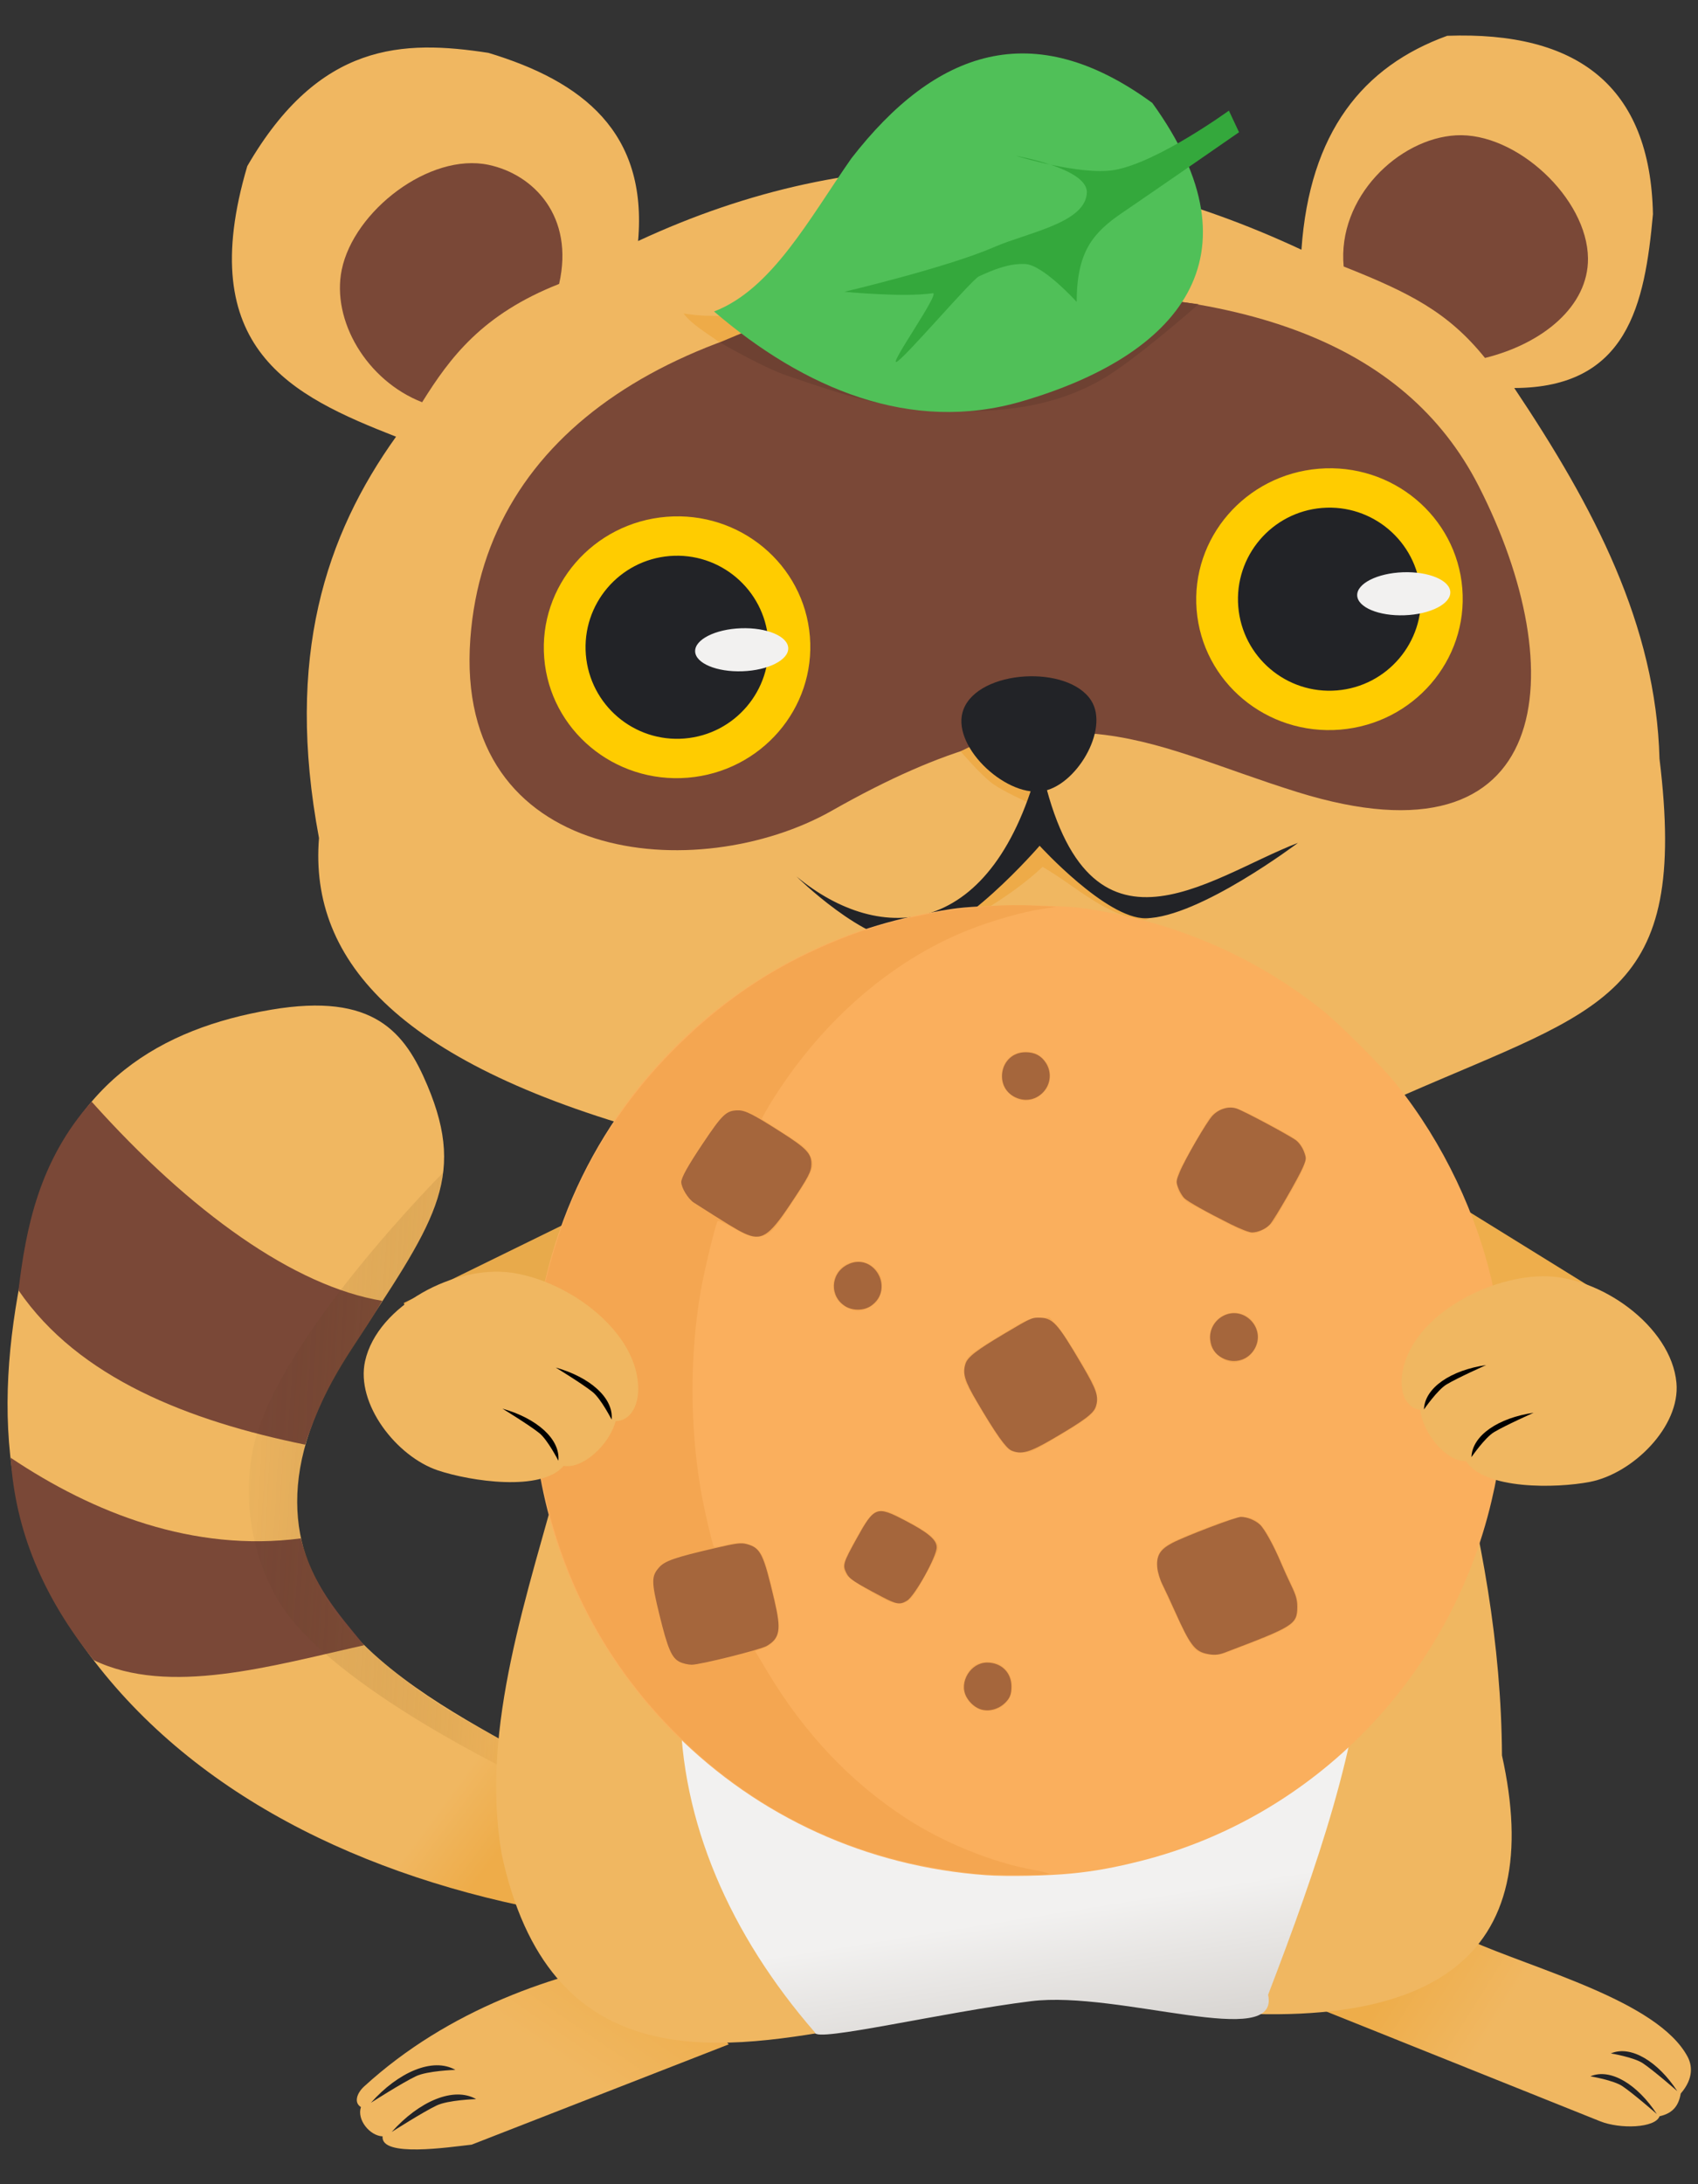 <svg xmlns="http://www.w3.org/2000/svg" xmlns:svg="http://www.w3.org/2000/svg" xmlns:xlink="http://www.w3.org/1999/xlink" id="svg1624" width="140mm" height="180mm" version="1.1" viewBox="0 0 140 180"><rect x="0" y="0" width="140" height="180" fill="#333333" stroke="none"/><defs id="defs1618"><linearGradient id="linearGradient1015"><stop id="stop1011" offset="0" style="stop-color:#fff;stop-opacity:1"/><stop id="stop1013" offset="1" style="stop-color:#ececec;stop-opacity:1"/></linearGradient><linearGradient id="linearGradient1371"><stop id="stop1367" offset="0" style="stop-color:#f0b761;stop-opacity:1"/><stop id="stop1369" offset="1" style="stop-color:#eead4a;stop-opacity:1"/></linearGradient><linearGradient id="linearGradient1259"><stop id="stop1255" offset="0" style="stop-color:#f0b761;stop-opacity:1"/><stop id="stop1257" offset="1" style="stop-color:#eeac49;stop-opacity:1"/></linearGradient><linearGradient id="linearGradient1827"><stop id="stop1823" offset="0" style="stop-color:#eeab48;stop-opacity:1"/><stop id="stop1825" offset="1" style="stop-color:#140c02;stop-opacity:0"/></linearGradient><linearGradient id="linearGradient1501-0-6" x1="-38.388" x2="-39.422" y1="176.421" y2="180.287" gradientTransform="matrix(2.434,0,0,2.434,-706.387,-629.615)" gradientUnits="userSpaceOnUse" xlink:href="#linearGradient3569"/><linearGradient id="linearGradient3569"><stop style="stop-color:#2d9034;stop-opacity:1" id="stop3565" offset="0"/><stop style="stop-color:#50c058;stop-opacity:1" id="stop3567" offset="1"/></linearGradient><linearGradient id="linearGradient1007"><stop id="stop1003" offset="0" style="stop-color:#ececec;stop-opacity:1"/><stop id="stop1005" offset="1" style="stop-color:#fff;stop-opacity:.968"/></linearGradient><linearGradient id="linearGradient1847-9-3" x1="-132.712" x2="-132.215" y1="161.045" y2="161.503" gradientTransform="matrix(3.689,0,0,3.366,569.126,-398.801)" gradientUnits="userSpaceOnUse" xlink:href="#linearGradient1845"/><linearGradient id="linearGradient1845"><stop id="stop1841" offset="0" style="stop-color:#2e9635;stop-opacity:1"/><stop id="stop1843" offset="1" style="stop-color:#34a83c;stop-opacity:1"/></linearGradient><linearGradient id="linearGradient1855-7-9" x1="-116.743" x2="-122.325" y1="162.6" y2="161.773" gradientTransform="matrix(2.899,0,0,2.879,460.86,-321.087)" gradientUnits="userSpaceOnUse" xlink:href="#linearGradient1853"/><linearGradient id="linearGradient1853"><stop id="stop1849" offset="0" style="stop-color:#2e9635;stop-opacity:1"/><stop id="stop1851" offset="1" style="stop-color:#2e9635;stop-opacity:0"/></linearGradient><linearGradient id="linearGradient1325-0" x1="-205.012" x2="-263.572" y1="38.116" y2="17.749" gradientTransform="matrix(0.493,0,0,0.383,242.044,136.711)" gradientUnits="userSpaceOnUse" xlink:href="#linearGradient1299"/><linearGradient id="linearGradient1299"><stop id="stop1295" offset="0" style="stop-color:#2a8931;stop-opacity:1"/><stop id="stop1297" offset="1" style="stop-color:#34a83c;stop-opacity:1"/></linearGradient><linearGradient id="linearGradient1301-1" x1="-366.517" x2="-326.837" y1="47.392" y2="25.54" gradientTransform="matrix(0.493,0,0,0.383,242.044,136.711)" gradientUnits="userSpaceOnUse" xlink:href="#linearGradient1299"/><linearGradient id="linearGradient1359-0" x1="-40.613" x2="-41.338" y1="189.438" y2="192.445" gradientTransform="matrix(2.434,0,0,2.294,190.663,-272.124)" gradientUnits="userSpaceOnUse" xlink:href="#linearGradient1365"/><linearGradient id="linearGradient1365"><stop style="stop-color:#f2f1f0;stop-opacity:1" id="stop1361" offset="0"/><stop style="stop-color:#cfcbc7;stop-opacity:1" id="stop1363" offset="1"/></linearGradient><linearGradient id="linearGradient1222-19" x1="-39.247" x2="-38.024" y1="176.25" y2="181.663" gradientTransform="matrix(2.434,0,0,2.434,190.663,-299.001)" gradientUnits="userSpaceOnUse" xlink:href="#linearGradient1220"/><linearGradient id="linearGradient1220"><stop id="stop1216" offset="0" style="stop-color:#eda73d;stop-opacity:1"/><stop id="stop1218" offset="1" style="stop-color:#f0b761;stop-opacity:1"/></linearGradient><linearGradient id="linearGradient2283-4" x1="-29.34" x2="-30.333" y1="188.355" y2="188.993" gradientTransform="translate(-149.107,-54.254)" gradientUnits="userSpaceOnUse" xlink:href="#linearGradient1259"/><linearGradient id="linearGradient1829-7-5" x1="-118.4" x2="-113.287" y1="162.998" y2="163.031" gradientTransform="translate(-61.442,-34.344)" gradientUnits="userSpaceOnUse" xlink:href="#linearGradient1827"/><linearGradient id="linearGradient1432-5" x1="-32.206" x2="-33.29" y1="192.553" y2="190.782" gradientUnits="userSpaceOnUse" xlink:href="#linearGradient1371"/><linearGradient id="linearGradient1373-6" x1="-46.772" x2="-45.235" y1="191.061" y2="190.226" gradientTransform="matrix(2.434,0,0,2.434,190.663,-299.001)" gradientUnits="userSpaceOnUse" xlink:href="#linearGradient1371"/><linearGradient id="linearGradient1359-0-4" x1="-40.613" x2="-41.338" y1="189.438" y2="192.445" gradientTransform="matrix(-5.209,-0.339,-0.319,4.909,-59.157,-787.031)" gradientUnits="userSpaceOnUse" xlink:href="#linearGradient1365"/><linearGradient id="linearGradient1222-19-8" x1="-38.787" x2="-39.188" y1="176.461" y2="179.702" gradientTransform="matrix(-5.209,-0.339,-0.339,5.209,-55.416,-844.549)" gradientUnits="userSpaceOnUse" xlink:href="#linearGradient1220"/><linearGradient id="linearGradient1373-6-8" x1="-46.772" x2="-45.235" y1="191.061" y2="190.226" gradientTransform="matrix(-5.209,-0.339,-0.339,5.209,-55.416,-844.549)" gradientUnits="userSpaceOnUse" xlink:href="#linearGradient1371"/><linearGradient id="linearGradient3017" x1="-32.206" x2="-33.29" y1="192.553" y2="190.782" gradientUnits="userSpaceOnUse" xlink:href="#linearGradient1371"/><linearGradient id="linearGradient3019" x1="-29.34" x2="-30.333" y1="188.355" y2="188.993" gradientTransform="translate(-149.107,-54.254)" gradientUnits="userSpaceOnUse" xlink:href="#linearGradient1259"/><linearGradient id="linearGradient3021" x1="-118.4" x2="-113.287" y1="162.998" y2="163.031" gradientTransform="translate(-61.442,-34.344)" gradientUnits="userSpaceOnUse" xlink:href="#linearGradient1827"/></defs><g id="layer1"><path id="path1481-9-2" d="m 121.102,159.865 c 5.468,2.453 15.575,5.024 18.039,9.628 0.36,0.673 0.535,1.769 -0.565,3.036 -0.163,0.954 -0.603,1.619 -1.747,1.873 -0.349,0.969 -3.234,1.079 -4.905,0.41 l -22.651,-9.075 z" style="display:inline;fill:url(#linearGradient1373-6-8);fill-opacity:1;stroke:none;stroke-width:1.381px;stroke-linecap:butt;stroke-linejoin:miter;stroke-opacity:1"/><path id="path1638-0-1" d="m 55.116,96.685 -21.825,10.69 4.657,13.895 19.457,-14.18 z" style="display:inline;opacity:.97;fill:#eeae4c;fill-opacity:1;stroke:none;stroke-width:1.381px;stroke-linecap:butt;stroke-linejoin:miter;stroke-opacity:1"/><path id="path1638-82-9-3" d="m 112.171,94.325 22.094,13.67 -6.418,13.175 -17.456,-16.581 z" style="display:inline;fill:#eeae4c;fill-opacity:1;stroke:none;stroke-width:1.381px;stroke-linecap:butt;stroke-linejoin:miter;stroke-opacity:1"/><g style="display:inline" id="g1439-6-5" transform="matrix(-6.221,-0.405,-0.389,5.988,-79.024,-996.036)"><path style="display:inline;fill:url(#linearGradient3017);fill-opacity:1;stroke:none;stroke-width:.265px;stroke-linecap:butt;stroke-linejoin:miter;stroke-opacity:1" id="path1479-00-8" d="m -33.225,191.031 c 1.196,0.294 2.577,0.887 3.625,2.021 0.089,0.096 0.125,0.231 0.024,0.285 0.046,0.178 -0.142,0.386 -0.311,0.382 0.011,0.293 -0.88,0.09 -1.183,0.034 l -3.307,-1.604 z"/><g style="fill:#222327;fill-opacity:1;stroke:none" id="g2018-8-7" transform="translate(-1.916,0.582)"><path id="path1066-0-0-3-9-2-5-3-3-55" d="m -27.788,192.687 c -0.336,-0.447 -0.779,-0.681 -1.086,-0.526 0,0 0.37,0.037 0.516,0.123 0.179,0.104 0.57,0.403 0.57,0.403 z" style="display:inline;fill:#222327;fill-opacity:1;stroke:none;stroke-width:.105px;stroke-linecap:butt;stroke-linejoin:miter;stroke-opacity:1"/><path style="display:inline;fill:#222327;fill-opacity:1;stroke:none;stroke-width:.105px;stroke-linecap:butt;stroke-linejoin:miter;stroke-opacity:1" id="path1066-0-0-3-1-5-8-7-4-5-6" d="m -28.087,193.069 c -0.336,-0.447 -0.779,-0.681 -1.086,-0.526 0,0 0.37,0.037 0.516,0.123 0.179,0.104 0.57,0.403 0.57,0.403 z"/></g></g><g id="g2736-8" transform="matrix(-5.209,-0.339,-0.339,5.209,-848.435,-609.257)"><path id="path1477-9-0-9-96" d="m -179.86,133.002 c 1.9,-0.911 5.352,-2.341 3.174,-6.192 -1.169,-2.067 -1.661,-2.781 -0.936,-4.232 0.409,-0.818 0.937,-1.415 2.539,-1.036 1.725,0.408 3.104,1.357 3.508,3.474 0.439,2.298 0.471,4.589 -1.052,6.565 -1.732,2.247 -4.517,3.461 -7.6,3.859 z" style="display:inline;fill:url(#linearGradient3019);fill-opacity:1;stroke:none;stroke-width:.265px;stroke-linecap:butt;stroke-linejoin:miter;stroke-opacity:1"/><path style="display:inline;fill:#7a4837;fill-opacity:1;stroke:none;stroke-width:.265px;stroke-linecap:butt;stroke-linejoin:miter;stroke-opacity:1" id="path2041-6-9-4-5" d="m -177.132,126.015 c 1.398,-0.137 3.112,-1.197 4.787,-2.84 0.769,0.984 0.906,2.063 0.959,3.047 -1.037,1.323 -2.824,1.884 -4.677,2.138 -0.291,-1.133 -0.697,-1.597 -1.068,-2.346 z"/><path style="display:inline;fill:#7a4837;fill-opacity:1;stroke:none;stroke-width:.265px;stroke-linecap:butt;stroke-linejoin:miter;stroke-opacity:1" id="path2043-8-5-9-4" d="m -176.091,129.841 c 1.678,0.331 3.299,-0.185 4.657,-0.973 -0.147,1.135 -0.643,2.147 -1.515,3.103 -1.222,0.494 -2.813,-0.092 -4.249,-0.512 0.468,-0.494 0.882,-0.911 1.107,-1.618 z"/><path id="path1821-3-0-77" d="m -177.957,123.934 c 0,0 2.44,2.779 2.708,4.52 0.127,0.826 -0.095,1.761 -0.585,2.439 -0.921,1.275 -4.009,2.489 -4.009,2.489 l -0.013,-0.38 c 0.904,-0.446 1.695,-0.699 2.919,-1.756 0.784,-0.847 1.057,-1.786 0.886,-2.809 -0.129,-0.769 -0.692,-1.679 -1.089,-2.427 -0.234,-0.405 -0.448,-0.817 -0.594,-1.182 -0.147,-0.365 -0.211,-0.676 -0.223,-0.894 z" style="display:inline;opacity:.294;fill:url(#linearGradient3021);fill-opacity:1;stroke:none;stroke-width:.265px;stroke-linecap:butt;stroke-linejoin:miter;stroke-opacity:1"/></g><path id="path1466-6-4" d="m 111.062,91.234 c 6.286,17.57 12.669,35.128 12.776,53.431 3.603,16.209 -4.738,24.159 -29.987,20.417 -7.415,-1.572 -14.924,0.448 -24.252,2.092 -10.748,1.895 -24.36,3.822 -28.245,-14.419 -1.781,-10.457 2.169,-21.356 5.064,-32.174 l 8.349,-27.048 c 16.878,-14.76 52.405,-6.292 56.296,-2.299 z" style="display:inline;fill:url(#linearGradient1222-19-8);fill-opacity:1;stroke:none;stroke-width:1.381px;stroke-linecap:butt;stroke-linejoin:miter;stroke-opacity:1"/><path id="path1475-4-7" d="m 104.556,164.39 c 8.116,-21.156 14.205,-41.124 -3.029,-52.9 -9.587,-6.55 -22.706,-8.778 -32.387,0.802 -18.133,17.945 -16.019,39.033 -1.944,55.208 -0.029,0.849 10.589,-1.685 17.816,-2.581 7.288,-0.903 20.557,4.12 19.544,-0.529 z" style="display:inline;fill:url(#linearGradient1359-0-4);fill-opacity:1;stroke:none;stroke-width:1.297px;stroke-linecap:butt;stroke-linejoin:miter;stroke-opacity:1"/><path id="path1466-0-90-0" d="m 115.731,90.255 c -30.871,12.245 -43.72,6.956 -60.694,3.434 -22.022,-5.851 -29.558,-14.447 -28.736,-24.627 -2.805,-14.928 0.554,-24.968 6.353,-33.073 -8.624,-3.377 -16.729,-7.218 -12.265,-22.299 5.935,-10.241 12.848,-10.416 19.884,-9.333 7.757,2.341 13.128,6.533 12.337,15.507 18.321,-8.522 36.547,-7.757 54.694,0.716 0.671,-9.676 5.063,-15.114 12.021,-17.63 10.711,-0.384 16.747,4.116 16.961,14.696 -0.674,7.466 -2.08,14.305 -11.435,14.331 6.595,9.854 11.68,19.531 11.975,30.559 2.405,19.69 -4.628,20.512 -21.093,27.72 z" style="display:inline;fill:#f0b761;fill-opacity:1;stroke:none;stroke-width:1.381px;stroke-linecap:butt;stroke-linejoin:miter;stroke-opacity:1"/><path id="path1471-2-0" d="m 46.099,23.399 c -6.345,2.498 -8.999,6.072 -11.294,9.75 -4.582,-1.791 -7.484,-6.746 -6.629,-10.916 0.995,-4.856 7.245,-9.669 12.096,-8.65 3.724,0.783 7.095,4.248 5.827,9.816 z" style="display:inline;fill:#7a4837;fill-opacity:1;stroke:none;stroke-width:1.381px;stroke-linecap:butt;stroke-linejoin:miter;stroke-opacity:1"/><path id="path1473-7-8" d="m 106.984,65.28 c 21.173,6.588 22.754,-9.92 14.923,-25.242 -5.995,-11.73 -19.705,-17.142 -42.84,-15.718 -22.895,1.409 -39.009,11.007 -40.287,28.31 -1.382,18.721 18.796,20.427 29.826,14.169 19.08,-10.825 25.275,-5.596 38.378,-1.519 z" style="display:inline;fill:#7a4837;fill-opacity:1;stroke:none;stroke-width:1.381px;stroke-linecap:butt;stroke-linejoin:miter;stroke-opacity:1"/><path style="display:inline;fill:none;stroke:none;stroke-width:.768;stroke-linecap:round;stroke-linejoin:miter;stroke-miterlimit:4;stroke-dasharray:none;stroke-opacity:1" id="path879-1-7-5" d="m 92.088,141.628 c -3.303,2.267 -6.576,4.824 -9.6,9.863"/><path style="display:inline;fill:none;stroke:none;stroke-width:.768;stroke-linecap:round;stroke-linejoin:miter;stroke-miterlimit:4;stroke-dasharray:none;stroke-opacity:1" id="path881-3-6-7" d="m 81.789,143.973 c 4.414,0.63 7.838,3.606 10.77,5.536"/><path id="path1471-9-6-9" d="m 110.786,21.963 c 5.424,2.152 8.606,3.757 11.652,7.536 4.775,-1.183 8.525,-4.268 8.491,-8.203 -0.043,-4.957 -5.924,-10.42 -10.874,-10.144 -4.74,0.264 -9.805,5.126 -9.27,10.811 z" style="display:inline;fill:#7a4837;fill-opacity:1;stroke:none;stroke-width:1.381px;stroke-linecap:butt;stroke-linejoin:miter;stroke-opacity:1"/><path style="display:inline;fill:#eeab48;fill-opacity:1;stroke:none;stroke-width:1.381px;stroke-linecap:butt;stroke-linejoin:miter;stroke-opacity:1" id="path1801-0-0-7" d="m 84.703,66.104 c 0,0 -2.019,-0.893 -2.896,-1.548 -0.992,-0.74 -2.608,-2.641 -2.608,-2.641 l 0.957,-0.463 4.238,2.284 1.497,1.209 z"/><path style="display:inline;fill:#222327;fill-opacity:1;stroke:none;stroke-width:.798px;stroke-linecap:butt;stroke-linejoin:miter;stroke-opacity:1" id="path1011-5-0-8" d="m 89.969,57.732 c -1.892,-2.964 -9.245,-2.561 -10.524,0.714 -1.131,2.896 3.331,7.168 6.414,6.771 2.823,-0.364 5.641,-5.086 4.109,-7.485 z"/><path style="display:inline;fill:#eeab48;fill-opacity:1;stroke:none;stroke-width:1.381px;stroke-linecap:butt;stroke-linejoin:miter;stroke-opacity:1" id="path1799-2-9-6" d="m 94.481,75.823 c -3.247,-0.243 -5.729,-2.775 -8.519,-4.385 -2.625,2.484 -7.138,5.184 -10.307,6.002 l 10.293,-9.587 2.983,3.53 c 1.49,2.165 4.303,2.786 6.798,3.779 z"/><path style="display:inline;fill:#222327;fill-opacity:1;stroke:none;stroke-width:.818px;stroke-linecap:butt;stroke-linejoin:miter;stroke-opacity:1" id="path1013-0-7-9" d="m 85.736,62.621 c 3.649,18.16 13.806,9.701 21.28,6.841 0,0 -8.138,6.15 -12.555,6.213 -3.251,0.046 -8.743,-5.976 -8.743,-5.976 0,0 -6.67,7.745 -10.711,7.924 -3.704,0.164 -9.331,-5.388 -9.331,-5.388 6.939,5.746 16.279,5.279 20.061,-9.614 z"/><path style="fill:#faaf5d;fill-opacity:1;stroke-width:.132" id="path5630-7" d="m 81.276,154.532 c -9.773,-0.707 -18.711,-4.769 -25.591,-11.631 -11.164,-11.135 -14.745,-27.599 -9.221,-42.39 3.61,-9.666 10.969,-17.663 20.348,-22.113 3.635,-1.725 7.162,-2.783 11.608,-3.482 2.417,-0.38 8.594,-0.405 11.061,-0.045 7.304,1.066 13.905,3.895 19.535,8.37 1.432,1.138 4.97,4.678 6.144,6.147 3.838,4.802 6.67,10.75 7.951,16.697 0.682,3.167 0.799,4.423 0.795,8.529 -0.004,4.14 -0.185,5.903 -0.927,9.071 -3.404,14.519 -14.62,26.047 -28.862,29.662 -2.199,0.558 -3.865,0.861 -5.761,1.048 -1.998,0.197 -5.358,0.262 -7.079,0.138 z"/><path style="fill:#f4a651;fill-opacity:1;stroke-width:.132" id="path5628-7" d="m 80.806,154.446 c -1.523,-0.114 -4.613,-0.624 -6.328,-1.044 -7.199,-1.765 -13.517,-5.325 -18.773,-10.581 -6.16,-6.159 -9.996,-13.797 -11.34,-22.58 -0.245,-1.601 -0.295,-2.504 -0.303,-5.429 -0.012,-4.696 0.357,-7.482 1.517,-11.45 1.948,-6.661 5.489,-12.511 10.542,-17.418 3.979,-3.863 8.118,-6.545 13.275,-8.599 4.802,-1.913 11.099,-2.98 15.979,-2.708 l 1.722,0.096 -1.189,0.175 c -1.543,0.227 -4.11,0.959 -6.029,1.718 -6.51,2.576 -12.394,7.759 -16.488,14.522 -0.344,0.569 -0.604,1.052 -0.578,1.073 0.026,0.022 0.864,0.56 1.862,1.196 1.553,0.989 1.854,1.237 2.086,1.716 0.48,0.992 0.414,1.173 -1.468,4.024 -1.415,2.144 -1.731,2.501 -2.382,2.696 -0.701,0.21 -1.227,0.068 -2.503,-0.675 -0.619,-0.36 -1.172,-0.608 -1.23,-0.55 -0.167,0.167 -1.119,4.086 -1.419,5.847 -0.881,5.166 -0.881,10.982 0.002,16.215 0.258,1.531 0.982,4.669 1.106,4.792 0.033,0.033 0.461,-0.041 0.951,-0.163 1.508,-0.378 2.459,-0.113 3.018,0.842 0.421,0.718 1.435,5.02 1.382,5.86 -0.061,0.972 -0.431,1.488 -1.296,1.81 l -0.66,0.246 1.043,1.737 c 3.024,5.036 6.799,9.027 11.342,11.992 3.116,2.034 7.145,3.673 10.546,4.29 0.719,0.131 1.308,0.283 1.308,0.339 0,0.097 -4.434,0.105 -5.695,0.011 z m -0.267,-13.661 c -0.558,-0.296 -0.995,-0.904 -1.117,-1.551 -0.109,-0.581 0.329,-1.559 0.877,-1.956 0.516,-0.374 1.521,-0.43 2.096,-0.116 1.435,0.784 1.431,2.873 -0.008,3.607 -0.64,0.326 -1.253,0.332 -1.848,0.015 z m 18.462,-4.58 c -0.729,-0.317 -0.892,-0.597 -3.01,-5.181 -0.683,-1.478 -0.783,-2.247 -0.399,-3.058 0.266,-0.56 0.99,-0.946 3.888,-2.075 3.822,-1.488 4.312,-1.284 6.017,2.502 0.424,0.942 0.942,2.075 1.152,2.519 0.44,0.933 0.498,1.82 0.163,2.524 -0.259,0.546 -1.219,1.069 -3.595,1.959 -0.853,0.319 -1.773,0.675 -2.044,0.79 -0.598,0.254 -1.611,0.263 -2.172,0.019 z m -25.612,-4.194 c -0.956,-0.377 -3.423,-1.9 -3.621,-2.237 -0.423,-0.716 -0.372,-0.888 1.007,-3.348 1.166,-2.081 1.639,-2.309 3.181,-1.534 2.508,1.261 3.405,1.964 3.406,2.669 5.3e-4,0.276 -0.408,1.113 -1.422,2.914 -0.762,1.353 -1.135,1.691 -1.848,1.675 -0.204,-0.005 -0.52,-0.067 -0.702,-0.139 z m 9.984,-12.43 c -0.453,-0.183 -1.132,-1.116 -2.555,-3.509 -1.236,-2.08 -1.337,-2.301 -1.337,-2.94 0,-1.238 0.095,-1.334 3.154,-3.191 1.989,-1.207 2.116,-1.264 2.98,-1.323 l 0.902,-0.061 0.58,0.605 c 0.319,0.333 1.191,1.636 1.939,2.895 1.258,2.119 1.364,2.351 1.413,3.098 0.082,1.236 -0.145,1.445 -4.078,3.744 -1.216,0.711 -1.47,0.811 -2.053,0.803 -0.366,-0.005 -0.791,-0.059 -0.945,-0.122 z m 17.745,-7.43 c -0.228,-0.066 -0.63,-0.359 -0.894,-0.651 -0.423,-0.468 -0.479,-0.612 -0.479,-1.225 0.002,-2.496 3.45,-2.896 3.966,-0.46 0.206,0.972 -0.474,2.078 -1.444,2.348 -0.54,0.15 -0.591,0.15 -1.149,-0.012 z m -31.307,-4.391 c -1.92,-0.973 -1.208,-3.808 0.956,-3.807 0.687,5.3e-4 1.329,0.362 1.704,0.958 0.21,0.334 0.26,0.598 0.224,1.166 -0.056,0.881 -0.353,1.342 -1.102,1.714 -0.692,0.343 -1.056,0.336 -1.781,-0.031 z m 32.583,-6.363 c -0.401,-0.166 -1.384,-0.655 -2.185,-1.087 -0.801,-0.432 -1.683,-0.899 -1.96,-1.038 -1.092,-0.549 -1.516,-1.657 -1.049,-2.738 0.246,-0.569 2.125,-3.852 2.546,-4.448 0.326,-0.461 1.08,-0.845 1.663,-0.845 0.554,-5.3e-4 1.51,0.438 4.339,1.989 1.05,0.576 1.364,0.82 1.622,1.261 0.558,0.952 0.428,1.408 -1.196,4.189 -0.481,0.824 -0.957,1.648 -1.057,1.83 -0.232,0.423 -1.085,1.018 -1.598,1.114 -0.257,0.048 -0.655,-0.032 -1.126,-0.227 z M 83.586,90.413 c -0.732,-0.498 -0.992,-0.958 -0.992,-1.755 0,-1.19 0.796,-1.986 1.987,-1.986 0.766,0 1.209,0.235 1.714,0.912 0.38,0.509 0.378,1.642 -0.004,2.157 -0.45,0.607 -1.089,0.97 -1.71,0.97 -0.359,0 -0.712,-0.106 -0.995,-0.298 z"/><path style="fill:#a5663c;fill-opacity:1;stroke-width:.132" id="path5626-1" d="m 80.963,140.896 c -0.495,-0.113 -1.018,-0.551 -1.295,-1.084 -0.619,-1.189 0.366,-2.798 1.712,-2.798 1.176,0 2.009,0.814 2.009,1.964 0,0.514 -0.077,0.812 -0.279,1.083 -0.511,0.685 -1.36,1.016 -2.147,0.835 z M 56.039,136.958 c -0.662,-0.331 -0.979,-1.07 -1.671,-3.891 -0.669,-2.731 -0.672,-3.161 -0.026,-3.897 0.468,-0.533 1.332,-0.831 4.554,-1.575 1.846,-0.426 2.2,-0.472 2.665,-0.347 1.156,0.311 1.378,0.765 2.297,4.678 0.564,2.404 0.447,3.08 -0.646,3.72 -0.526,0.308 -5.473,1.545 -6.179,1.544 -0.291,-8e-5 -0.738,-0.104 -0.993,-0.232 z m 43.375,-0.686 c -0.918,-0.222 -1.34,-0.796 -2.511,-3.416 -0.387,-0.866 -0.865,-1.892 -1.062,-2.28 -0.197,-0.388 -0.386,-1.01 -0.42,-1.383 -0.092,-0.99 0.214,-1.497 1.226,-2.032 1.039,-0.549 5.258,-2.154 5.663,-2.154 0.5,0 1.183,0.276 1.57,0.635 0.378,0.35 1.163,1.775 1.741,3.159 0.187,0.448 0.566,1.282 0.841,1.854 0.399,0.829 0.5,1.189 0.496,1.78 -0.008,1.433 -0.255,1.588 -6.022,3.773 -0.51,0.193 -0.919,0.21 -1.523,0.064 z m -26.717,-4.693 c -2.364,-1.249 -2.676,-1.46 -2.929,-1.975 -0.304,-0.62 -0.242,-0.822 0.86,-2.809 1.467,-2.645 1.643,-2.712 3.967,-1.503 1.931,1.004 2.635,1.599 2.635,2.225 0,0.762 -1.803,4.003 -2.444,4.394 -0.586,0.357 -0.869,0.312 -2.089,-0.332 z m 10.682,-12.048 c -0.453,-0.205 -1.296,-1.401 -2.837,-4.024 -1.017,-1.73 -1.196,-2.333 -0.933,-3.13 0.181,-0.548 0.904,-1.104 3.22,-2.478 2.091,-1.241 2.236,-1.31 2.758,-1.31 1.215,-5.3e-4 1.541,0.349 3.625,3.892 1.225,2.082 1.404,2.626 1.135,3.443 -0.188,0.57 -0.929,1.124 -3.561,2.664 -1.914,1.12 -2.601,1.31 -3.407,0.945 z m 17.435,-7.6 c -0.616,-0.314 -0.952,-0.812 -1.033,-1.528 -0.086,-0.767 0.322,-1.538 1.024,-1.933 1.681,-0.944 3.576,0.927 2.668,2.635 -0.518,0.975 -1.666,1.331 -2.659,0.825 z m -31.102,-4.27 c -1.325,-0.808 -1.262,-2.681 0.114,-3.417 2.18,-1.166 4.018,1.988 1.973,3.383 -0.563,0.384 -1.488,0.399 -2.087,0.034 z m -8.336,-6.018 c -0.589,-0.274 -1.444,-0.794 -4.163,-2.53 -0.472,-0.301 -1.042,-1.229 -1.042,-1.695 0,-0.367 0.554,-1.358 1.787,-3.198 1.619,-2.417 1.939,-2.715 2.913,-2.715 0.588,0 1.223,0.324 3.578,1.826 2.024,1.291 2.45,1.738 2.45,2.568 0,0.654 -0.214,1.063 -1.783,3.413 -1.729,2.589 -2.351,2.977 -3.74,2.33 z m 40.145,-0.731 c -2.034,-1.017 -3.535,-1.856 -3.859,-2.156 -0.162,-0.15 -0.39,-0.523 -0.506,-0.828 -0.204,-0.533 -0.2,-0.584 0.11,-1.337 0.44,-1.07 2.22,-4.131 2.701,-4.644 0.535,-0.571 1.355,-0.811 2.005,-0.586 0.608,0.21 4.313,2.192 4.88,2.61 0.239,0.176 0.517,0.566 0.647,0.907 0.222,0.581 0.22,0.617 -0.056,1.282 -0.341,0.821 -2.334,4.284 -2.722,4.729 -0.332,0.382 -0.991,0.678 -1.507,0.678 -0.209,0 -0.971,-0.295 -1.693,-0.656 z M 83.919,90.514 c -2.069,-0.738 -1.547,-3.797 0.648,-3.797 0.755,0 1.307,0.295 1.679,0.898 0.983,1.59 -0.571,3.525 -2.327,2.899 z"/><path style="display:inline;fill:#6e4132;fill-opacity:1;stroke:none;stroke-width:1.381px;stroke-linecap:butt;stroke-linejoin:miter;stroke-opacity:1" id="path1786-8-8-2" d="m 98.821,25.069 c 0,0 -5.346,4.719 -8.049,6.246 -4.026,2.274 -8.214,2.671 -12.837,2.573 -4.771,-0.102 -8.575,-1.401 -13.089,-2.948 -2.001,-0.686 -5.555,-2.757 -5.555,-2.757 l 2.753,-1.182 c 12.368,-0.805 25.993,-3.476 36.777,-1.931 z"/><ellipse id="path992-7-8-6-4-88" cx="-105.226" cy="58.077" rx="10.985" ry="10.784" transform="matrix(-0.997,0.081,0.081,0.997,0,0)" style="display:inline;fill:#fc0;fill-opacity:1;stroke:none;stroke-width:3.213;stroke-linecap:round;stroke-miterlimit:4;stroke-dasharray:none;stroke-opacity:1"/><circle id="path994-1-0-0-3-2" cx="-105.226" cy="58.077" r="7.542" transform="matrix(-0.997,0.081,0.081,0.997,0,0)" style="display:inline;fill:#222327;fill-opacity:1;stroke:none;stroke-width:3.322;stroke-linecap:round;stroke-miterlimit:4;stroke-dasharray:none;stroke-opacity:1"/><path style="display:inline;fill:#eeab48;fill-opacity:1;stroke:none;stroke-width:1.381px;stroke-linecap:butt;stroke-linejoin:miter;stroke-opacity:1" id="path1819-7-6-12" d="m 59.334,28.218 c -1.057,-0.772 -2.301,-1.478 -2.976,-2.386 1.599,0.237 1.735,0.174 3.645,0.221 l 1.81,1.128 z"/><ellipse id="path992-7-3-2-8-6" cx="-51.306" cy="57.67" rx="10.985" ry="10.784" transform="matrix(-0.997,0.081,0.081,0.997,0,0)" style="display:inline;fill:#fc0;fill-opacity:1;stroke:none;stroke-width:3.213;stroke-linecap:round;stroke-miterlimit:4;stroke-dasharray:none;stroke-opacity:1"/><circle id="path994-1-07-1-6-7" cx="-51.306" cy="57.67" r="7.542" transform="matrix(-0.997,0.081,0.081,0.997,0,0)" style="display:inline;fill:#222327;fill-opacity:1;stroke:none;stroke-width:3.322;stroke-linecap:round;stroke-miterlimit:4;stroke-dasharray:none;stroke-opacity:1"/><path id="path1569-4-61" d="m 95.006,8.483 c -9.828,-7.19 -17.87,-4.381 -24.816,4.576 -3.461,4.949 -6.55,10.792 -11.318,12.611 7.458,6.385 16.235,10.066 25.345,7.415 12.883,-3.749 20,-11.852 10.79,-24.602 z" style="display:inline;fill:#50c058;fill-opacity:1;stroke:none;stroke-width:.956px;stroke-linecap:butt;stroke-linejoin:miter;stroke-opacity:1"/><path id="path1573-2-0" d="m 101.322,9.116 c 0,0 -5.901,4.288 -9.449,4.895 -2.766,0.474 -8.111,-1.168 -8.111,-1.168 0,0 5.906,1.018 5.848,3.014 -0.073,2.516 -4.874,3.301 -7.611,4.492 -3.921,1.706 -12.38,3.696 -12.38,3.696 0,0 4.858,0.476 7.288,0.121 0.66,-0.097 -3.622,5.912 -2.989,5.658 0.633,-0.254 6.181,-6.77 6.805,-7.055 1.248,-0.569 2.494,-1.075 3.807,-1.011 1.478,0.07 4.241,3.121 4.241,3.121 0.011,-4.115 1.318,-5.68 3.73,-7.323 3.418,-2.328 9.656,-6.658 9.656,-6.658 z" style="display:inline;fill:#34a83c;fill-opacity:1;stroke:none;stroke-width:1.043px;stroke-linecap:butt;stroke-linejoin:miter;stroke-opacity:1"/><path id="path1166-9-8-8-6" d="m 52.62,114.504 c 0.042,-4.675 -5.634,-8.92 -10.418,-9.617 -4.657,-0.679 -11.071,2.684 -12.1,7.277 -0.79,3.526 2.59,7.874 6.018,9.017 2.658,0.887 8.537,1.783 10.348,-0.377 1.604,0.276 3.788,-1.768 4.29,-3.687 1.209,-0.038 1.849,-1.213 1.861,-2.614 z" style="display:inline;fill:#f0b761;fill-opacity:1;stroke:none;stroke-width:1.052px;stroke-linecap:butt;stroke-linejoin:miter;stroke-opacity:1"/><g style="display:inline;stroke:none" id="g1955-59-5" transform="matrix(-1.775,1.077,1.077,1.775,-219.029,-176.502)"><path style="display:inline;fill:#000;fill-opacity:1;stroke:none;stroke-width:.265px;stroke-linecap:butt;stroke-linejoin:miter;stroke-opacity:1" id="path1066-0-0-3-9-2-5-4-2" d="m -36.8,185.259 c -0.961,1.026 -1.347,2.225 -0.828,2.919 0,0 -0.068,-0.932 0.079,-1.332 0.18,-0.489 0.748,-1.587 0.748,-1.587 z"/><path id="path1066-0-0-3-1-5-8-7-7-7" d="m -34.145,185.557 c -0.961,1.026 -1.347,2.225 -0.828,2.919 0,0 -0.068,-0.932 0.079,-1.332 0.18,-0.489 0.748,-1.587 0.748,-1.587 z" style="display:inline;fill:#000;fill-opacity:1;stroke:none;stroke-width:.265px;stroke-linecap:butt;stroke-linejoin:miter;stroke-opacity:1"/></g><g style="display:inline;fill:#222327;fill-opacity:1;stroke:none" id="g2018-0-7-70" transform="matrix(5.209,0.339,-0.339,5.209,348.362,-821.956)"><path style="display:inline;fill:#222327;fill-opacity:1;stroke:none;stroke-width:.105px;stroke-linecap:butt;stroke-linejoin:miter;stroke-opacity:1" id="path1066-0-0-3-9-2-5-3-4-3-2" d="m -27.788,192.687 c -0.336,-0.447 -0.779,-0.681 -1.086,-0.526 0,0 0.37,0.037 0.516,0.123 0.179,0.104 0.57,0.403 0.57,0.403 z"/><path id="path1066-0-0-3-1-5-8-7-4-6-1-0" d="m -28.087,193.069 c -0.336,-0.447 -0.779,-0.681 -1.086,-0.526 0,0 0.37,0.037 0.516,0.123 0.179,0.104 0.57,0.403 0.57,0.403 z" style="display:inline;fill:#222327;fill-opacity:1;stroke:none;stroke-width:.105px;stroke-linecap:butt;stroke-linejoin:miter;stroke-opacity:1"/></g><g style="display:inline" id="g1491-7-7" transform="matrix(-5.209,-0.339,-0.339,5.209,-56.972,-846.767)"><path style="display:inline;fill:#f0b761;fill-opacity:1;stroke:none;stroke-width:.202px;stroke-linecap:butt;stroke-linejoin:miter;stroke-opacity:1" id="path1166-9-8-2-3-9" d="m -44.933,181.397 c -0.05,-0.894 -1.188,-1.635 -2.111,-1.709 -0.899,-0.072 -2.083,0.651 -2.223,1.542 -0.107,0.684 0.593,1.473 1.263,1.649 0.519,0.136 1.654,0.235 1.974,-0.201 0.31,0.033 0.702,-0.385 0.774,-0.758 0.231,-0.022 0.338,-0.255 0.323,-0.523 z"/><g id="g1955-5-3-5" transform="matrix(-0.326,0.228,0.228,0.326,-100.486,129.141)" style="display:inline;stroke:none"><path id="path1066-0-0-3-9-2-5-56-4-6" d="m -36.8,185.259 c -0.961,1.026 -1.347,2.225 -0.828,2.919 0,0 -0.068,-0.932 0.079,-1.332 0.18,-0.489 0.748,-1.587 0.748,-1.587 z" style="display:inline;fill:#000;fill-opacity:1;stroke:none;stroke-width:.265px;stroke-linecap:butt;stroke-linejoin:miter;stroke-opacity:1"/><path style="display:inline;fill:#000;fill-opacity:1;stroke:none;stroke-width:.265px;stroke-linecap:butt;stroke-linejoin:miter;stroke-opacity:1" id="path1066-0-0-3-1-5-8-7-2-6-0" d="m -34.145,185.557 c -0.961,1.026 -1.347,2.225 -0.828,2.919 0,0 -0.068,-0.932 0.079,-1.332 0.18,-0.489 0.748,-1.587 0.748,-1.587 z"/></g></g><ellipse style="opacity:1;fill:#f2f1f0;fill-opacity:1;fill-rule:nonzero;stroke:none;stroke-width:1.263;stroke-linecap:round;stroke-linejoin:round;stroke-miterlimit:4;stroke-dasharray:none;stroke-dashoffset:0;stroke-opacity:1;paint-order:stroke markers fill" id="path3546-8-6-3-3-8" cx="59.19" cy="55.709" rx="3.841" ry="1.773" transform="rotate(-2.058)"/><ellipse style="opacity:1;fill:#f2f1f0;fill-opacity:1;fill-rule:nonzero;stroke:none;stroke-width:1.263;stroke-linecap:round;stroke-linejoin:round;stroke-miterlimit:4;stroke-dasharray:none;stroke-dashoffset:0;stroke-opacity:1;paint-order:stroke markers fill" id="path3546-8-6-3-3-8-0" cx="113.907" cy="53.057" rx="3.841" ry="1.773" transform="rotate(-2.058)"/></g></svg>